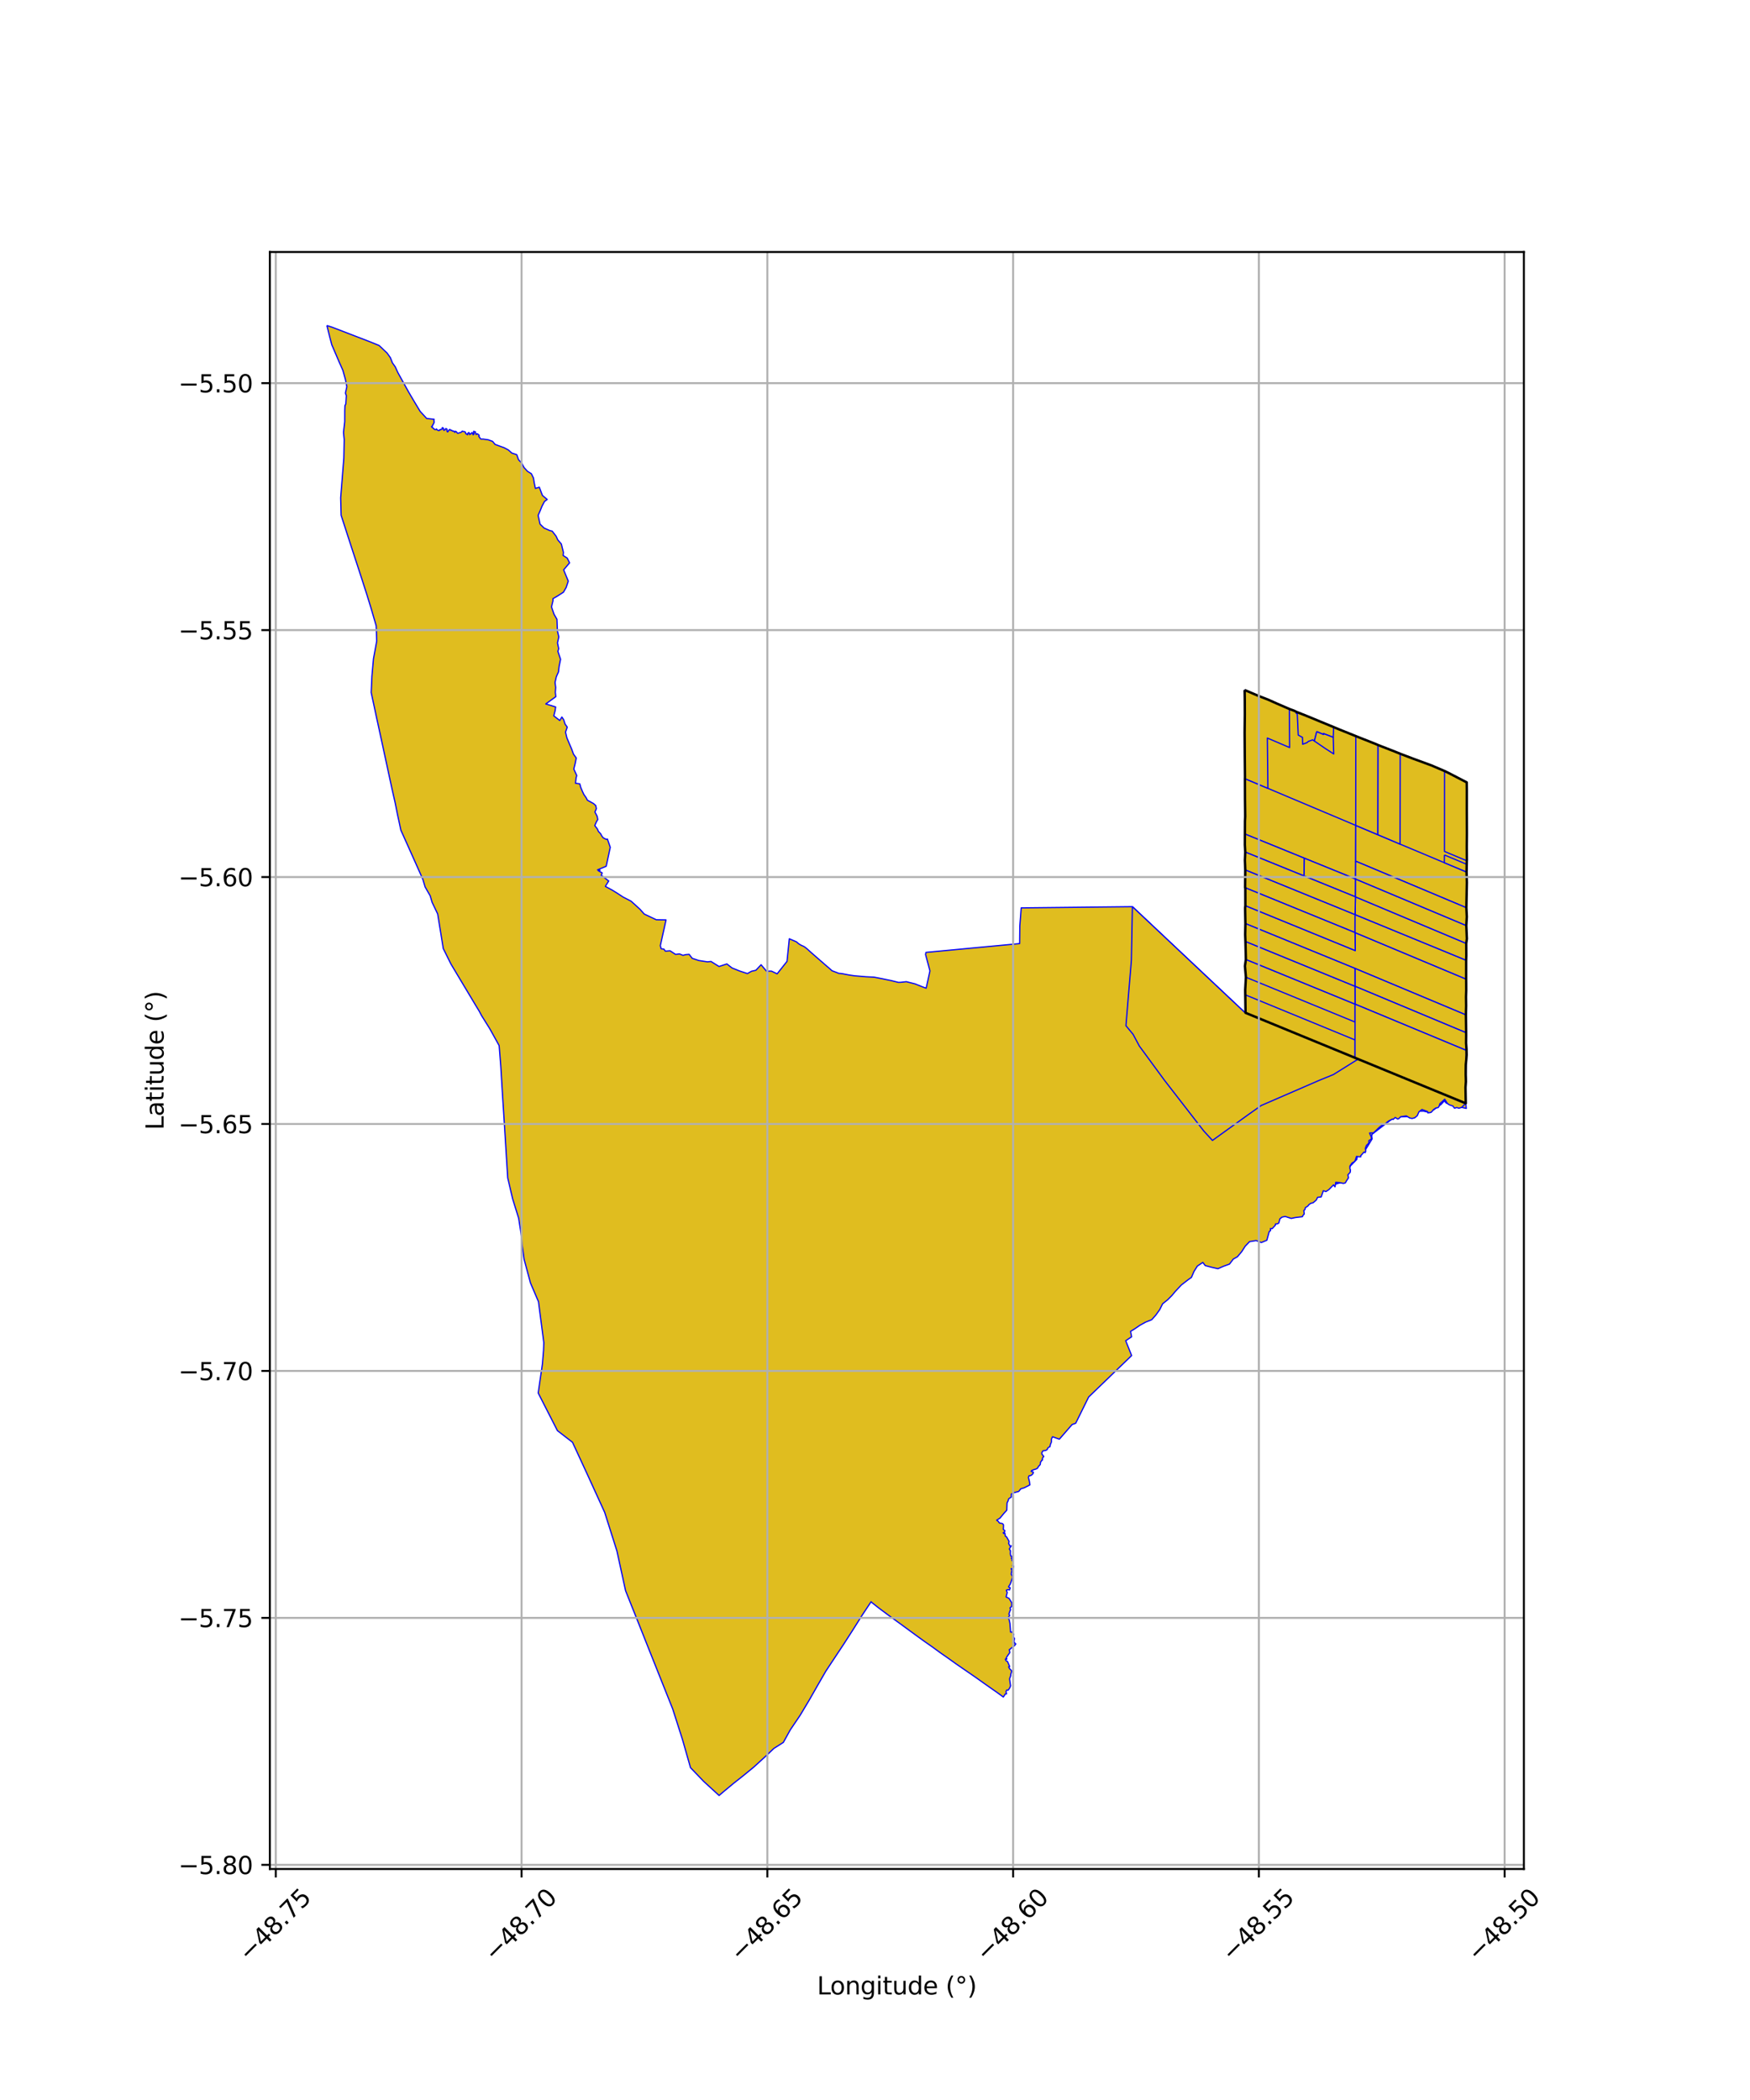 <?xml version="1.0" encoding="utf-8" standalone="no"?>
<!DOCTYPE svg PUBLIC "-//W3C//DTD SVG 1.1//EN"
  "http://www.w3.org/Graphics/SVG/1.1/DTD/svg11.dtd">
<svg xmlns:xlink="http://www.w3.org/1999/xlink" width="720pt" height="864pt" viewBox="0 0 720 864" xmlns="http://www.w3.org/2000/svg" version="1.1">
 <defs>
  <style type="text/css">*{stroke-linejoin: round; stroke-linecap: butt}</style>
 </defs>
 <g id="figure_1">
  <g id="patch_1">
   <path d="M 0 864 
L 720 864 
L 720 0 
L 0 0 
z
" style="fill: #ffffff"/>
  </g>
  <g id="axes_1">
   <g id="patch_2">
    <path d="M 111.03 768.96 
L 626.97 768.96 
L 626.97 103.68 
L 111.03 103.68 
z
" style="fill: #ffffff"/>
   </g>
   <g id="PatchCollection_1">
    <path d="M 558.752 435.766 
L 603.06 453.951 
L 603.282 456.037 
L 599.168 455.111 
L 595.044 453.853 
L 594.215 452.939 
L 592.982 454.322 
L 588.257 457.755 
L 585.71 457.16 
L 583.696 457.17 
L 581.669 459.363 
L 573.795 459.544 
L 564.519 466.655 
L 564.36 467.305 
L 564.508 468.61 
L 562.744 471.514 
L 561.201 473.981 
L 558.321 476.123 
L 558.266 476.962 
L 555.514 479.788 
L 553.767 485.853 
L 548.661 487.488 
L 538.195 476.763 
L 535.564 471.044 
L 549.314 469.462 
L 542.807 444.468 
L 548.606 442.101 
L 558.752 435.766 
" clip-path="url(#pffdf7704f6)" style="fill: #e0bd1f; stroke: #0000ff; stroke-width: 0.5"/>
    <path d="M 134.482 133.92 
L 136.704 134.645 
L 144.238 137.542 
L 152.153 140.591 
L 155.988 142.151 
L 159.257 145.246 
L 160.61 147.145 
L 161.441 149.272 
L 162.611 150.912 
L 163.717 153.333 
L 165.983 157.428 
L 168.14 161.322 
L 170.472 165.278 
L 172.85 169.227 
L 175.556 172.179 
L 178.615 172.516 
L 178.54 172.858 
L 178.524 173.184 
L 178.617 173.495 
L 178.63 173.823 
L 178.462 173.971 
L 178.422 174.252 
L 178.376 174.389 
L 178.05 174.791 
L 177.945 175.293 
L 177.692 175.424 
L 177.56 175.459 
L 177.558 175.607 
L 177.801 175.851 
L 177.99 175.928 
L 178.223 176.197 
L 178.441 176.312 
L 178.605 176.523 
L 178.806 176.687 
L 179.136 176.737 
L 179.398 176.683 
L 179.602 176.491 
L 179.675 176.709 
L 179.9 176.907 
L 180.153 176.989 
L 180.278 177.084 
L 180.48 177.174 
L 180.705 177.144 
L 180.839 176.959 
L 180.95 176.763 
L 181.075 176.891 
L 181.298 176.661 
L 181.442 176.738 
L 181.713 176.634 
L 181.937 176.363 
L 181.858 176.136 
L 182.01 175.951 
L 182.186 176.002 
L 182.509 176.248 
L 182.449 176.449 
L 182.485 176.751 
L 182.547 176.999 
L 182.844 176.994 
L 183.139 176.767 
L 183.28 176.526 
L 183.318 176.366 
L 183.475 176.341 
L 183.755 176.433 
L 183.972 176.736 
L 183.864 177.245 
L 184.015 177.623 
L 184.183 177.696 
L 184.412 177.448 
L 184.515 177.189 
L 184.694 177.02 
L 184.976 176.73 
L 185.093 176.654 
L 185.352 177.032 
L 185.665 177.003 
L 185.853 176.994 
L 185.958 177.151 
L 186.181 177.376 
L 186.526 177.311 
L 186.769 177.401 
L 186.943 177.637 
L 187.091 177.891 
L 187.418 177.42 
L 187.649 177.608 
L 187.928 177.76 
L 188.088 178.127 
L 188.404 178.268 
L 188.765 178.141 
L 189.255 177.979 
L 189.611 177.914 
L 190.004 177.608 
L 190.174 177.384 
L 190.548 177.522 
L 191.03 177.57 
L 191.385 177.713 
L 191.563 178.009 
L 191.559 178.326 
L 191.744 178.498 
L 192.057 178.561 
L 192.289 178.874 
L 192.553 178.654 
L 192.479 178.219 
L 192.908 177.954 
L 193.079 178.169 
L 193.219 178.355 
L 193.228 178.817 
L 193.466 178.649 
L 193.846 178.388 
L 194.078 178.007 
L 194.33 178.058 
L 194.49 178.255 
L 194.582 178.832 
L 194.752 178.854 
L 195.035 178.441 
L 194.881 178.053 
L 194.845 177.468 
L 195.302 177.564 
L 195.557 177.656 
L 195.645 178.166 
L 195.914 178.792 
L 196.126 178.487 
L 196.468 178.497 
L 196.732 178.716 
L 197.166 179.111 
L 196.979 179.589 
L 197.318 179.868 
L 197.464 180.291 
L 197.951 180.681 
L 198.726 180.646 
L 200.909 180.959 
L 202.653 181.59 
L 203.69 182.837 
L 205.42 183.479 
L 207.41 184.198 
L 209.15 185.118 
L 210.567 186.398 
L 212.6 187.051 
L 213.336 189.133 
L 214.713 190.634 
L 215.615 192.369 
L 216.991 193.878 
L 218.641 194.925 
L 219.475 196.662 
L 219.789 198.612 
L 220.268 200.956 
L 221.888 200.445 
L 223.158 203.813 
L 225.131 205.495 
L 224.028 206.298 
L 223.016 208.223 
L 222.287 210.026 
L 221.405 212.038 
L 222.197 215.635 
L 223.838 217.248 
L 226.153 218.27 
L 227.183 218.523 
L 228.797 220.609 
L 229.51 222.15 
L 230.957 223.819 
L 231.801 227.267 
L 231.676 228.533 
L 233.36 229.615 
L 234.339 231.566 
L 231.899 234.45 
L 233.799 239.085 
L 232.946 241.688 
L 231.821 243.64 
L 229.566 245.099 
L 227.517 246.298 
L 227.51 247.184 
L 226.9 249.698 
L 227.946 252.726 
L 229.145 254.805 
L 229.349 259.673 
L 229.91 262.036 
L 229.366 264.503 
L 229.861 266.88 
L 229.532 267.997 
L 230.632 271.255 
L 230.029 274.189 
L 229.766 276.456 
L 228.885 278.439 
L 228.358 280.785 
L 228.621 282.817 
L 228.479 284.838 
L 228.674 286.628 
L 224.549 289.619 
L 228.601 290.861 
L 228.408 292.307 
L 227.844 294.531 
L 230.304 296.439 
L 231.171 295.006 
L 231.899 296.079 
L 232.499 297.927 
L 233.385 299.161 
L 232.676 301.223 
L 233.238 303.579 
L 234.175 305.801 
L 235.154 308.09 
L 235.952 310.27 
L 237.083 311.854 
L 236.635 314.154 
L 236.082 316.409 
L 237.29 319.079 
L 237.012 320.055 
L 236.777 322.25 
L 238.532 322.489 
L 238.928 323.935 
L 239.657 325.673 
L 240.23 326.884 
L 241.178 328.238 
L 241.673 329.226 
L 244.171 330.59 
L 245.112 331.428 
L 245.353 332.716 
L 244.775 334.089 
L 245.686 335.857 
L 245.941 337.166 
L 245.352 338.163 
L 244.711 339.686 
L 245.755 341.026 
L 246.207 342.076 
L 247.102 343.008 
L 247.56 343.881 
L 248.163 344.691 
L 249.419 345.344 
L 249.915 345.204 
L 251.078 348.611 
L 249.414 356.399 
L 245.817 357.895 
L 246.859 358.079 
L 246.199 358.271 
L 247.752 359.143 
L 247.391 360.112 
L 250.44 362.473 
L 249.337 364.214 
L 249.077 364.7 
L 252.045 366.308 
L 254.142 367.615 
L 256.339 369.056 
L 259.658 370.778 
L 263.234 374.016 
L 265.072 376.075 
L 270.01 378.41 
L 274.027 378.481 
L 271.676 389.072 
L 272.033 390.362 
L 273.137 390.483 
L 273.737 391.326 
L 275.682 391.184 
L 277.957 392.669 
L 279.525 392.455 
L 281.005 393.052 
L 282.108 392.756 
L 283.519 392.633 
L 284.795 394.277 
L 287.501 395.182 
L 291.074 395.73 
L 292.51 395.568 
L 295.831 397.642 
L 299.061 396.593 
L 301.173 398.238 
L 304.23 399.472 
L 307.499 400.552 
L 309.202 399.598 
L 310.997 399.192 
L 313.127 396.92 
L 315.36 399.564 
L 317.415 399.559 
L 319.736 400.655 
L 323.802 395.53 
L 324.74 386.234 
L 327.644 387.478 
L 327.845 387.633 
L 327.988 387.756 
L 328.231 387.985 
L 328.571 388.259 
L 329.119 388.614 
L 329.687 388.932 
L 330.537 389.315 
L 330.993 389.552 
L 332.064 390.384 
L 332.686 390.954 
L 333.208 391.436 
L 333.855 392.01 
L 334.897 392.916 
L 335.58 393.516 
L 336.148 394.01 
L 336.858 394.627 
L 337.591 395.269 
L 338.487 396.028 
L 339.202 396.678 
L 339.882 397.253 
L 340.552 397.852 
L 340.726 397.957 
L 342.319 399.393 
L 344.287 400.135 
L 345.187 400.502 
L 345.624 400.49 
L 346.61 400.623 
L 349.207 401.112 
L 351.407 401.448 
L 356.214 401.861 
L 359.588 402.025 
L 363.001 402.683 
L 366.614 403.431 
L 369.606 404.172 
L 370.474 404.164 
L 372.875 403.891 
L 376.447 404.785 
L 379.415 405.971 
L 381.052 406.575 
L 381.113 406.299 
L 382.605 399.453 
L 380.798 392.699 
L 380.959 391.844 
L 419.5 388.222 
L 419.579 380.937 
L 420.15 373.527 
L 465.904 373.029 
L 511.899 416.335 
L 512.45 416.705 
L 557.481 435.211 
L 603.06 453.951 
L 601.322 455.635 
L 600.248 455.951 
L 599.307 455.673 
L 598.49 455.938 
L 598.298 455.826 
L 597.769 455.047 
L 596.284 454.561 
L 595.469 453.967 
L 594.403 452.258 
L 592.439 454.072 
L 592.023 455.276 
L 591.685 455.721 
L 590.814 455.819 
L 589.721 456.581 
L 589.112 457.349 
L 588.725 457.687 
L 587.814 457.805 
L 587.478 457.893 
L 587.359 457.335 
L 585.041 456.478 
L 583.803 457.422 
L 583.102 459.04 
L 582.042 459.899 
L 580.968 460.174 
L 579.99 459.969 
L 578.62 459.121 
L 576.273 459.459 
L 575.502 460.252 
L 575.035 460.407 
L 574.045 459.753 
L 573.165 460.573 
L 572.909 460.401 
L 571.362 461.192 
L 570.394 461.928 
L 569.899 462.485 
L 568.564 462.99 
L 567.473 463.821 
L 565.1 466.106 
L 563.477 466.154 
L 564.204 467.859 
L 564.231 468.657 
L 563.202 469.27 
L 563.157 470.312 
L 562.176 471.284 
L 561.733 472.484 
L 561.896 473.635 
L 561.667 474.246 
L 561.21 473.969 
L 559.792 475.582 
L 559.862 475.955 
L 559.575 475.958 
L 558.099 475.782 
L 557.526 477.557 
L 557.173 477.992 
L 556.273 478.503 
L 555.388 479.761 
L 555.395 480.842 
L 555.616 481.339 
L 555.535 482.283 
L 554.549 483.38 
L 554.809 484.568 
L 553.958 485.873 
L 553.526 486.67 
L 552.686 486.915 
L 551.549 486.629 
L 549.569 486.424 
L 549.266 488.309 
L 548.661 487.488 
L 547.909 488.249 
L 546.782 489.412 
L 545.539 490.24 
L 544.448 489.9 
L 543.574 492.451 
L 542.112 492.615 
L 541.539 493.758 
L 540.217 494.872 
L 539.324 495.063 
L 538.571 495.597 
L 538.046 496.238 
L 537.019 496.903 
L 536.936 497.611 
L 536.425 498.012 
L 536.606 499.492 
L 536.166 499.923 
L 535.83 500.598 
L 532.916 500.946 
L 531.276 501.296 
L 530.297 500.994 
L 528.766 500.487 
L 527.45 500.773 
L 526.601 501.445 
L 526.123 503.206 
L 525.556 503.521 
L 524.782 503.565 
L 524.743 504.047 
L 523.906 504.973 
L 523.43 505.479 
L 522.65 505.509 
L 522.781 506.236 
L 522.173 506.743 
L 521.909 507.708 
L 521.218 510.276 
L 518.967 511.21 
L 516.814 510.404 
L 514.103 510.842 
L 512.304 512.729 
L 510.881 514.957 
L 509.101 517.075 
L 507.43 518.007 
L 505.841 520.089 
L 503.353 520.991 
L 501.102 521.984 
L 498.556 521.41 
L 495.85 520.692 
L 494.883 519.395 
L 492.622 520.903 
L 491.234 523.118 
L 490.196 525.552 
L 488.762 526.574 
L 486.051 528.672 
L 483.568 531.314 
L 482.164 532.995 
L 480.427 534.748 
L 478.329 536.43 
L 477.144 538.821 
L 475.551 541.048 
L 473.849 542.965 
L 471.306 543.979 
L 468.996 545.255 
L 466.833 546.741 
L 465.144 547.768 
L 465.583 549.994 
L 463.149 551.618 
L 465.586 557.715 
L 460.995 562.145 
L 452.005 570.818 
L 447.902 574.777 
L 442.561 585.582 
L 441.116 586.073 
L 435.849 592.126 
L 433.049 591.122 
L 432.847 591.512 
L 432.699 591.798 
L 432.552 592.374 
L 432.615 592.783 
L 432.546 593.405 
L 432.25 594.038 
L 432.07 594.642 
L 431.957 595.241 
L 431.367 595.5 
L 430.97 596.003 
L 430.915 596.328 
L 430.338 596.709 
L 429.671 596.83 
L 429.126 596.869 
L 428.793 597.398 
L 428.625 597.762 
L 428.663 598.186 
L 428.804 598.438 
L 429.127 598.826 
L 429.443 599.237 
L 429.08 599.636 
L 428.88 600.122 
L 428.919 600.645 
L 428.825 600.764 
L 428.571 600.829 
L 428.405 601.231 
L 428.082 601.586 
L 428.067 602.137 
L 427.98 602.552 
L 427.651 602.967 
L 427.337 603.201 
L 426.926 603.969 
L 426.64 604.215 
L 426.063 604.463 
L 425.704 604.557 
L 425.165 604.717 
L 424.75 604.958 
L 424.538 604.947 
L 424.253 605.331 
L 424.601 605.511 
L 425.086 605.621 
L 425.116 606.003 
L 424.888 606.425 
L 424.572 606.75 
L 424.1 607.065 
L 423.347 607.208 
L 423.121 607.886 
L 423.516 609.478 
L 423.73 610.941 
L 421.42 612.104 
L 419.968 612.552 
L 419.16 613.6 
L 417.134 614.145 
L 416.064 614.737 
L 416.086 615.943 
L 415.108 616.574 
L 414.867 616.952 
L 414.832 617.318 
L 414.336 618.334 
L 414.227 621.347 
L 413.103 622.561 
L 411.4 624.619 
L 410.047 625.45 
L 410.747 625.964 
L 411.16 626.593 
L 412.466 626.863 
L 412.864 627.332 
L 412.851 628.303 
L 412.792 629.226 
L 413.464 629.806 
L 413.301 630.2 
L 413.106 630.477 
L 412.753 630.594 
L 412.931 630.929 
L 413.437 630.768 
L 413.641 632.069 
L 414.121 632.301 
L 415.177 634.198 
L 414.976 635.041 
L 415.567 636.104 
L 416.077 635.985 
L 415.273 637.285 
L 415.733 638.047 
L 415.695 639.296 
L 415.869 640.225 
L 416.229 640.259 
L 416.419 641 
L 416.066 641.094 
L 416.482 641.558 
L 416.314 641.977 
L 416.616 642.191 
L 416.78 643.29 
L 416.561 644.296 
L 417.077 644.366 
L 416.824 645.287 
L 416.014 645.411 
L 416.351 645.994 
L 416.037 647.664 
L 416.646 648.789 
L 416.032 650.67 
L 415.621 651.8 
L 415.185 652.459 
L 414.938 652.908 
L 415.626 653.261 
L 415.359 654.171 
L 414.54 654.005 
L 414.042 654.286 
L 414.4 655.204 
L 413.945 657.027 
L 415.151 657.616 
L 416.277 659.45 
L 416.26 660.912 
L 415.556 661.534 
L 415.795 662.322 
L 415.588 662.631 
L 415.08 664.069 
L 415.419 664.657 
L 414.757 665.571 
L 415.205 666.429 
L 415.526 667.916 
L 415.739 670.755 
L 415.761 671.478 
L 416.308 671.441 
L 417.103 672.417 
L 416.827 673.253 
L 417.411 674.142 
L 417.151 675.509 
L 417.478 675.815 
L 417.36 676.109 
L 417.937 676.331 
L 417.491 676.991 
L 415.989 678.146 
L 415.629 678.503 
L 415.231 678.701 
L 415.493 679.892 
L 414.507 681.262 
L 413.939 682.256 
L 414.295 682.56 
L 413.627 682.631 
L 413.941 683.312 
L 414.479 683.529 
L 415.426 685.676 
L 414.982 685.765 
L 415.37 686.533 
L 416.236 687.411 
L 416.189 687.805 
L 415.815 688.982 
L 415.844 689.419 
L 415.368 690.713 
L 415.614 692.475 
L 415.78 693.6 
L 415.428 694.468 
L 414.792 695.391 
L 414.215 695.321 
L 413.907 695.979 
L 414.135 696.899 
L 413.663 696.894 
L 412.798 698.198 
L 412.252 697.811 
L 411.274 697.091 
L 409.875 696.08 
L 408.337 695.014 
L 406.658 693.833 
L 404.904 692.606 
L 403.135 691.34 
L 401.802 690.385 
L 393.346 684.566 
L 390.229 682.328 
L 386.941 680.044 
L 383.571 677.583 
L 380.109 675.16 
L 376.551 672.579 
L 372.886 669.893 
L 369.086 667.119 
L 365.317 664.387 
L 361.451 661.502 
L 358.604 659.249 
L 358.401 658.99 
L 354.778 664.446 
L 350.597 671.068 
L 346.946 676.736 
L 344.006 681.165 
L 339.796 687.527 
L 336.443 693.335 
L 333.019 699.341 
L 329.203 705.72 
L 325.142 711.718 
L 322.296 716.872 
L 318.382 719.364 
L 315.082 722.505 
L 310.166 726.997 
L 305.756 730.61 
L 301.674 733.835 
L 297.529 737.285 
L 295.857 738.72 
L 289.502 732.908 
L 284.085 727.259 
L 280.801 715.723 
L 276.766 703.108 
L 271.603 690.173 
L 266.61 677.634 
L 262.075 666.24 
L 257.375 654.458 
L 253.801 638.074 
L 248.785 622.237 
L 241.558 606.408 
L 235.539 593.392 
L 229.34 588.616 
L 221.426 573.121 
L 222.884 563.157 
L 223.166 561.064 
L 223.622 555.6 
L 223.737 552.399 
L 221.542 535.547 
L 218.242 527.823 
L 215.636 518.14 
L 214.8 512.022 
L 214.482 508.355 
L 213.402 501.27 
L 212.021 496.828 
L 210.908 493.235 
L 208.892 484.632 
L 208.288 474.945 
L 207.688 465.297 
L 207.09 455.805 
L 206.528 446.871 
L 206.027 438.673 
L 205.362 430.194 
L 201.521 423.271 
L 198.144 417.873 
L 197.19 416.077 
L 195.738 413.684 
L 193.349 409.694 
L 189.322 402.969 
L 185.501 396.578 
L 182.367 390.244 
L 181.278 383.49 
L 180.059 376.007 
L 177.788 371.263 
L 176.996 368.577 
L 174.893 364.903 
L 173.971 361.774 
L 170.782 354.612 
L 167.846 348.049 
L 164.917 341.533 
L 163.497 334.896 
L 162.523 330.06 
L 161.235 324.373 
L 158.981 313.942 
L 156.926 304.419 
L 154.804 294.668 
L 152.722 284.915 
L 153.019 278.24 
L 153.657 271.025 
L 155.004 263.721 
L 154.774 257.486 
L 152.761 250.568 
L 150.97 244.74 
L 148.799 237.989 
L 146.81 231.88 
L 145.302 227.283 
L 142.8 219.577 
L 140.342 211.978 
L 140.154 204.816 
L 140.808 196.715 
L 141.467 188.502 
L 141.621 180.854 
L 141.33 177.92 
L 141.824 173.49 
L 141.838 168.945 
L 141.912 166.914 
L 142.276 166.152 
L 142.496 162.788 
L 142.105 161.736 
L 142.703 159.119 
L 142.085 156.033 
L 141.07 152.368 
L 139.542 148.939 
L 136.5 141.829 
L 135.571 138.278 
L 134.482 133.92 
" clip-path="url(#pffdf7704f6)" style="fill: #e0bd1f; stroke: #0000ff; stroke-width: 0.5"/>
    <path d="M 465.904 373.029 
L 511.899 416.335 
L 512.45 416.705 
L 557.481 435.211 
L 558.752 435.766 
L 548.606 442.101 
L 542.807 444.468 
L 518.896 454.835 
L 513.837 458.406 
L 498.834 469.206 
L 495.274 465.329 
L 479.076 444.433 
L 478.904 444.2 
L 468.75 430.364 
L 466.188 425.559 
L 463.238 422 
L 465.485 395.096 
L 465.904 373.029 
" clip-path="url(#pffdf7704f6)" style="fill: #e0bd1f; stroke: #0000ff; stroke-width: 0.5"/>
    <path d="M 512.073 283.879 
L 517.564 286.229 
L 521.83 287.89 
L 525.215 289.41 
L 530.47 291.681 
L 532.386 292.384 
L 533.442 292.904 
L 538.603 294.964 
L 543.516 297.005 
L 548.723 299.156 
L 551.107 300.148 
L 557.806 302.845 
L 558.139 302.989 
L 566.041 306.117 
L 566.964 306.523 
L 574.017 309.275 
L 576.095 310.12 
L 581.288 312.099 
L 588.873 314.884 
L 594.323 317.209 
L 595.962 318.006 
L 603.457 321.895 
L 603.495 325.191 
L 603.487 333.24 
L 603.518 342.94 
L 603.473 348.373 
L 603.505 354.057 
L 603.486 354.154 
L 603.389 358.775 
L 603.51 363.125 
L 603.369 370.41 
L 603.31 373.47 
L 603.487 377.182 
L 603.284 380.805 
L 603.509 386.226 
L 603.256 388.153 
L 603.284 393.163 
L 603.224 395.08 
L 603.218 402.841 
L 603.24 404.407 
L 603.247 407.532 
L 603.162 410.207 
L 603.212 413.767 
L 603.159 415.813 
L 603.119 417.564 
L 603.189 422.151 
L 603.224 425.894 
L 603.186 429.109 
L 603.356 431.559 
L 603.412 434.017 
L 603.272 435.981 
L 603.069 438.002 
L 603.04 440.16 
L 603.033 442.156 
L 603.08 443.558 
L 603.109 445.058 
L 602.948 447.381 
L 603.06 453.951 
L 557.481 435.211 
L 512.45 416.705 
L 512.313 407.28 
L 512.598 402.066 
L 512.202 397.466 
L 512.583 394.731 
L 512.405 387.329 
L 512.3 384.466 
L 512.391 379.984 
L 512.267 373.54 
L 512.376 372.612 
L 512.36 365.264 
L 512.26 365.2 
L 512.34 357.883 
L 512.176 353.923 
L 512.333 350.567 
L 512.164 347.587 
L 512.207 337.804 
L 512.304 335.847 
L 512.213 328.835 
L 512.184 320.356 
L 512.209 319.67 
L 512.128 310.375 
L 512.075 301.459 
L 512.153 294.054 
L 512.132 287.764 
L 512.073 283.879 
" clip-path="url(#pffdf7704f6)" style="fill: #e0bd1f; stroke: #0000ff; stroke-width: 0.5"/>
    <path d="M 512.184 320.356 
L 521.645 324.343 
L 530.518 328.092 
L 545.965 334.604 
L 548.655 335.736 
L 557.78 339.588 
L 557.757 346.962 
L 557.749 350.796 
L 557.749 354.306 
L 557.713 361.659 
L 512.196 343.139 
L 512.291 332.379 
L 512.184 320.356 
" clip-path="url(#pffdf7704f6)" style="fill: #e0bd1f; stroke: #0000ff; stroke-width: 0.5"/>
    <path d="M 512.583 394.731 
L 557.496 413.126 
L 557.493 420.494 
L 512.598 402.066 
L 512.202 397.466 
L 512.583 394.731 
" clip-path="url(#pffdf7704f6)" style="fill: #e0bd1f; stroke: #0000ff; stroke-width: 0.5"/>
    <path d="M 512.196 343.139 
L 536.639 353.087 
L 536.54 360.384 
L 512.333 350.567 
L 512.196 343.139 
" clip-path="url(#pffdf7704f6)" style="fill: #e0bd1f; stroke: #0000ff; stroke-width: 0.5"/>
    <path d="M 512.34 357.883 
L 557.514 376.29 
L 557.492 383.689 
L 512.36 365.264 
L 512.34 357.883 
" clip-path="url(#pffdf7704f6)" style="fill: #e0bd1f; stroke: #0000ff; stroke-width: 0.5"/>
    <path d="M 512.376 372.612 
L 557.591 391.097 
L 557.492 383.689 
L 603.218 402.841 
L 603.205 404.663 
L 603.191 406.402 
L 603.176 408.478 
L 603.162 410.207 
L 603.154 411.634 
L 603.143 413.623 
L 603.127 416.328 
L 603.119 417.564 
L 557.476 398.436 
L 512.391 379.984 
L 512.376 372.612 
" clip-path="url(#pffdf7704f6)" style="fill: #e0bd1f; stroke: #0000ff; stroke-width: 0.5"/>
    <path d="M 512.434 409.336 
L 557.488 427.854 
L 557.481 435.211 
L 512.45 416.705 
L 512.434 409.336 
" clip-path="url(#pffdf7704f6)" style="fill: #e0bd1f; stroke: #0000ff; stroke-width: 0.5"/>
    <path d="M 533.516 292.912 
L 548.723 299.038 
L 548.534 303.357 
L 544.497 301.809 
L 544.537 302.21 
L 541.944 301.099 
L 541.739 301.068 
L 540.759 304.872 
L 540.027 304.395 
L 538.311 305.038 
L 537.71 305.558 
L 535.938 306.198 
L 535.861 303.374 
L 534.126 302.431 
L 533.721 293.651 
L 533.241 293.439 
L 533.516 292.912 
" clip-path="url(#pffdf7704f6)" style="fill: #e0bd1f; stroke: #0000ff; stroke-width: 0.5"/>
    <path d="M 536.639 353.087 
L 557.713 361.659 
L 557.681 368.994 
L 536.54 360.384 
L 536.639 353.087 
" clip-path="url(#pffdf7704f6)" style="fill: #e0bd1f; stroke: #0000ff; stroke-width: 0.5"/>
    <path d="M 541.739 301.068 
L 541.944 301.099 
L 544.537 302.21 
L 544.497 301.809 
L 548.534 303.357 
L 548.743 310.203 
L 545.255 307.95 
L 540.759 304.872 
L 541.739 301.068 
" clip-path="url(#pffdf7704f6)" style="fill: #e0bd1f; stroke: #0000ff; stroke-width: 0.5"/>
    <path d="M 557.476 398.436 
L 603.119 417.564 
L 603.13 424.863 
L 557.474 405.778 
L 557.476 398.436 
" clip-path="url(#pffdf7704f6)" style="fill: #e0bd1f; stroke: #0000ff; stroke-width: 0.5"/>
    <path d="M 557.474 405.778 
L 603.13 424.863 
L 603.219 432.136 
L 557.496 413.126 
L 557.474 405.778 
" clip-path="url(#pffdf7704f6)" style="fill: #e0bd1f; stroke: #0000ff; stroke-width: 0.5"/>
    <path d="M 557.514 376.29 
L 603.224 395.08 
L 603.218 402.841 
L 557.492 383.689 
L 557.514 376.29 
" clip-path="url(#pffdf7704f6)" style="fill: #e0bd1f; stroke: #0000ff; stroke-width: 0.5"/>
    <path d="M 557.496 413.126 
L 603.219 432.136 
L 603.158 439.417 
L 603.123 446.683 
L 603.06 453.951 
L 558.752 435.766 
L 557.481 435.211 
L 557.488 427.854 
L 557.493 420.494 
L 557.496 413.126 
" clip-path="url(#pffdf7704f6)" style="fill: #e0bd1f; stroke: #0000ff; stroke-width: 0.5"/>
    <path d="M 557.681 368.994 
L 603.256 388.153 
L 603.284 393.163 
L 603.224 395.08 
L 557.514 376.29 
L 557.681 368.994 
" clip-path="url(#pffdf7704f6)" style="fill: #e0bd1f; stroke: #0000ff; stroke-width: 0.5"/>
    <path d="M 557.713 361.659 
L 603.284 380.805 
L 603.509 386.226 
L 603.256 388.153 
L 557.681 368.994 
L 557.713 361.659 
" clip-path="url(#pffdf7704f6)" style="fill: #e0bd1f; stroke: #0000ff; stroke-width: 0.5"/>
    <path d="M 557.78 339.588 
L 566.904 343.436 
L 576.035 347.295 
L 594.244 354.938 
L 603.389 358.775 
L 603.51 363.125 
L 603.369 370.41 
L 603.31 373.47 
L 557.749 354.306 
L 557.78 339.588 
" clip-path="url(#pffdf7704f6)" style="fill: #e0bd1f; stroke: #0000ff; stroke-width: 0.5"/>
    <path d="M 512.405 387.329 
L 557.474 405.778 
L 557.496 413.126 
L 512.583 394.731 
L 512.405 387.329 
" clip-path="url(#pffdf7704f6)" style="fill: #e0bd1f; stroke: #0000ff; stroke-width: 0.5"/>
    <path d="M 512.333 350.567 
L 557.681 368.994 
L 557.514 376.29 
L 512.34 357.883 
L 512.176 353.923 
L 512.333 350.567 
" clip-path="url(#pffdf7704f6)" style="fill: #e0bd1f; stroke: #0000ff; stroke-width: 0.5"/>
    <path d="M 512.391 379.984 
L 557.476 398.436 
L 557.474 405.778 
L 512.405 387.329 
L 512.3 384.466 
L 512.391 379.984 
" clip-path="url(#pffdf7704f6)" style="fill: #e0bd1f; stroke: #0000ff; stroke-width: 0.5"/>
    <path d="M 557.749 354.306 
L 603.31 373.47 
L 603.487 377.182 
L 603.284 380.805 
L 557.713 361.659 
L 557.749 354.306 
" clip-path="url(#pffdf7704f6)" style="fill: #e0bd1f; stroke: #0000ff; stroke-width: 0.5"/>
    <path d="M 557.806 302.845 
L 566.041 306.117 
L 566.964 306.523 
L 566.904 343.436 
L 557.78 339.588 
L 557.806 302.845 
" clip-path="url(#pffdf7704f6)" style="fill: #e0bd1f; stroke: #0000ff; stroke-width: 0.5"/>
    <path d="M 566.964 306.523 
L 574.017 309.275 
L 576.095 310.12 
L 576.035 347.295 
L 566.904 343.436 
L 566.964 306.523 
" clip-path="url(#pffdf7704f6)" style="fill: #e0bd1f; stroke: #0000ff; stroke-width: 0.5"/>
    <path d="M 512.36 365.264 
L 557.492 383.689 
L 557.591 391.097 
L 512.376 372.612 
L 512.36 365.264 
" clip-path="url(#pffdf7704f6)" style="fill: #e0bd1f; stroke: #0000ff; stroke-width: 0.5"/>
    <path d="M 594.275 351.75 
L 603.463 355.611 
L 603.389 358.775 
L 594.244 354.938 
L 594.275 351.75 
" clip-path="url(#pffdf7704f6)" style="fill: #e0bd1f; stroke: #0000ff; stroke-width: 0.5"/>
    <path d="M 594.323 317.209 
L 595.962 318.006 
L 603.457 321.895 
L 603.495 325.191 
L 603.487 333.24 
L 603.518 342.94 
L 603.473 348.373 
L 603.505 354.057 
L 603.486 354.154 
L 594.292 350.301 
L 594.323 317.209 
" clip-path="url(#pffdf7704f6)" style="fill: #e0bd1f; stroke: #0000ff; stroke-width: 0.5"/>
    <path d="M 512.073 283.879 
L 521.83 287.89 
L 530.478 291.67 
L 530.587 307.569 
L 521.42 303.652 
L 521.645 324.343 
L 512.184 320.356 
L 512.073 283.879 
" clip-path="url(#pffdf7704f6)" style="fill: #e0bd1f; stroke: #0000ff; stroke-width: 0.5"/>
   </g>
   <g id="PatchCollection_2">
    <path d="M 512.073 283.879 
L 517.564 286.229 
L 521.83 287.89 
L 525.215 289.41 
L 530.47 291.681 
L 532.386 292.384 
L 533.442 292.904 
L 538.603 294.964 
L 543.516 297.005 
L 548.723 299.156 
L 551.107 300.148 
L 557.806 302.845 
L 558.139 302.989 
L 566.041 306.117 
L 566.964 306.523 
L 574.017 309.275 
L 576.095 310.12 
L 581.288 312.099 
L 588.873 314.884 
L 594.323 317.209 
L 595.962 318.006 
L 603.457 321.895 
L 603.495 325.191 
L 603.487 333.24 
L 603.518 342.94 
L 603.473 348.373 
L 603.505 354.057 
L 603.486 354.154 
L 603.389 358.775 
L 603.51 363.125 
L 603.369 370.41 
L 603.31 373.47 
L 603.487 377.182 
L 603.284 380.805 
L 603.509 386.226 
L 603.256 388.153 
L 603.284 393.163 
L 603.224 395.08 
L 603.218 402.841 
L 603.24 404.407 
L 603.247 407.532 
L 603.162 410.207 
L 603.212 413.767 
L 603.159 415.813 
L 603.119 417.564 
L 603.189 422.151 
L 603.224 425.894 
L 603.186 429.109 
L 603.356 431.559 
L 603.412 434.017 
L 603.272 435.981 
L 603.069 438.002 
L 603.04 440.16 
L 603.033 442.156 
L 603.08 443.558 
L 603.109 445.058 
L 602.948 447.381 
L 603.06 453.951 
L 557.481 435.211 
L 512.45 416.705 
L 512.313 407.28 
L 512.598 402.066 
L 512.202 397.466 
L 512.583 394.731 
L 512.405 387.329 
L 512.3 384.466 
L 512.391 379.984 
L 512.267 373.54 
L 512.376 372.612 
L 512.36 365.264 
L 512.26 365.2 
L 512.34 357.883 
L 512.176 353.923 
L 512.333 350.567 
L 512.164 347.587 
L 512.207 337.804 
L 512.304 335.847 
L 512.213 328.835 
L 512.184 320.356 
L 512.209 319.67 
L 512.128 310.375 
L 512.075 301.459 
L 512.153 294.054 
L 512.132 287.764 
L 512.073 283.879 
" clip-path="url(#pffdf7704f6)" style="fill: none; stroke: #000000"/>
   </g>
   <g id="matplotlib.axis_1">
    <g id="xtick_1">
     <g id="line2d_1">
      <path d="M 113.47 768.96 
L 113.47 103.68 
" clip-path="url(#pffdf7704f6)" style="fill: none; stroke: #b0b0b0; stroke-width: 0.8; stroke-linecap: square"/>
     </g>
     <g id="line2d_2">
      <defs>
       <path id="m0d962ddf22" d="M 0 0 
L 0 3.5 
" style="stroke: #000000; stroke-width: 0.8"/>
      </defs>
      <g>
       <use xlink:href="#m0d962ddf22" x="113.47" y="768.96" style="stroke: #000000; stroke-width: 0.8"/>
      </g>
     </g>
     <g id="text_1">
      <!-- −48.75 -->
      <g transform="translate(102.337 807.501) rotate(-45) scale(0.1 -0.1)">
       <defs>
        <path id="DejaVuSans-2212" d="M 678 2272 
L 4684 2272 
L 4684 1741 
L 678 1741 
L 678 2272 
z
" transform="scale(0.016)"/>
        <path id="DejaVuSans-34" d="M 2419 4116 
L 825 1625 
L 2419 1625 
L 2419 4116 
z
M 2253 4666 
L 3047 4666 
L 3047 1625 
L 3713 1625 
L 3713 1100 
L 3047 1100 
L 3047 0 
L 2419 0 
L 2419 1100 
L 313 1100 
L 313 1709 
L 2253 4666 
z
" transform="scale(0.016)"/>
        <path id="DejaVuSans-38" d="M 2034 2216 
Q 1584 2216 1326 1975 
Q 1069 1734 1069 1313 
Q 1069 891 1326 650 
Q 1584 409 2034 409 
Q 2484 409 2743 651 
Q 3003 894 3003 1313 
Q 3003 1734 2745 1975 
Q 2488 2216 2034 2216 
z
M 1403 2484 
Q 997 2584 770 2862 
Q 544 3141 544 3541 
Q 544 4100 942 4425 
Q 1341 4750 2034 4750 
Q 2731 4750 3128 4425 
Q 3525 4100 3525 3541 
Q 3525 3141 3298 2862 
Q 3072 2584 2669 2484 
Q 3125 2378 3379 2068 
Q 3634 1759 3634 1313 
Q 3634 634 3220 271 
Q 2806 -91 2034 -91 
Q 1263 -91 848 271 
Q 434 634 434 1313 
Q 434 1759 690 2068 
Q 947 2378 1403 2484 
z
M 1172 3481 
Q 1172 3119 1398 2916 
Q 1625 2713 2034 2713 
Q 2441 2713 2670 2916 
Q 2900 3119 2900 3481 
Q 2900 3844 2670 4047 
Q 2441 4250 2034 4250 
Q 1625 4250 1398 4047 
Q 1172 3844 1172 3481 
z
" transform="scale(0.016)"/>
        <path id="DejaVuSans-2e" d="M 684 794 
L 1344 794 
L 1344 0 
L 684 0 
L 684 794 
z
" transform="scale(0.016)"/>
        <path id="DejaVuSans-37" d="M 525 4666 
L 3525 4666 
L 3525 4397 
L 1831 0 
L 1172 0 
L 2766 4134 
L 525 4134 
L 525 4666 
z
" transform="scale(0.016)"/>
        <path id="DejaVuSans-35" d="M 691 4666 
L 3169 4666 
L 3169 4134 
L 1269 4134 
L 1269 2991 
Q 1406 3038 1543 3061 
Q 1681 3084 1819 3084 
Q 2600 3084 3056 2656 
Q 3513 2228 3513 1497 
Q 3513 744 3044 326 
Q 2575 -91 1722 -91 
Q 1428 -91 1123 -41 
Q 819 9 494 109 
L 494 744 
Q 775 591 1075 516 
Q 1375 441 1709 441 
Q 2250 441 2565 725 
Q 2881 1009 2881 1497 
Q 2881 1984 2565 2268 
Q 2250 2553 1709 2553 
Q 1456 2553 1204 2497 
Q 953 2441 691 2322 
L 691 4666 
z
" transform="scale(0.016)"/>
       </defs>
       <use xlink:href="#DejaVuSans-2212"/>
       <use xlink:href="#DejaVuSans-34" transform="translate(83.789 0)"/>
       <use xlink:href="#DejaVuSans-38" transform="translate(147.412 0)"/>
       <use xlink:href="#DejaVuSans-2e" transform="translate(211.035 0)"/>
       <use xlink:href="#DejaVuSans-37" transform="translate(242.822 0)"/>
       <use xlink:href="#DejaVuSans-35" transform="translate(306.445 0)"/>
      </g>
     </g>
    </g>
    <g id="xtick_2">
     <g id="line2d_3">
      <path d="M 214.586 768.96 
L 214.586 103.68 
" clip-path="url(#pffdf7704f6)" style="fill: none; stroke: #b0b0b0; stroke-width: 0.8; stroke-linecap: square"/>
     </g>
     <g id="line2d_4">
      <g>
       <use xlink:href="#m0d962ddf22" x="214.586" y="768.96" style="stroke: #000000; stroke-width: 0.8"/>
      </g>
     </g>
     <g id="text_2">
      <!-- −48.70 -->
      <g transform="translate(203.453 807.501) rotate(-45) scale(0.1 -0.1)">
       <defs>
        <path id="DejaVuSans-30" d="M 2034 4250 
Q 1547 4250 1301 3770 
Q 1056 3291 1056 2328 
Q 1056 1369 1301 889 
Q 1547 409 2034 409 
Q 2525 409 2770 889 
Q 3016 1369 3016 2328 
Q 3016 3291 2770 3770 
Q 2525 4250 2034 4250 
z
M 2034 4750 
Q 2819 4750 3233 4129 
Q 3647 3509 3647 2328 
Q 3647 1150 3233 529 
Q 2819 -91 2034 -91 
Q 1250 -91 836 529 
Q 422 1150 422 2328 
Q 422 3509 836 4129 
Q 1250 4750 2034 4750 
z
" transform="scale(0.016)"/>
       </defs>
       <use xlink:href="#DejaVuSans-2212"/>
       <use xlink:href="#DejaVuSans-34" transform="translate(83.789 0)"/>
       <use xlink:href="#DejaVuSans-38" transform="translate(147.412 0)"/>
       <use xlink:href="#DejaVuSans-2e" transform="translate(211.035 0)"/>
       <use xlink:href="#DejaVuSans-37" transform="translate(242.822 0)"/>
       <use xlink:href="#DejaVuSans-30" transform="translate(306.445 0)"/>
      </g>
     </g>
    </g>
    <g id="xtick_3">
     <g id="line2d_5">
      <path d="M 315.702 768.96 
L 315.702 103.68 
" clip-path="url(#pffdf7704f6)" style="fill: none; stroke: #b0b0b0; stroke-width: 0.8; stroke-linecap: square"/>
     </g>
     <g id="line2d_6">
      <g>
       <use xlink:href="#m0d962ddf22" x="315.702" y="768.96" style="stroke: #000000; stroke-width: 0.8"/>
      </g>
     </g>
     <g id="text_3">
      <!-- −48.65 -->
      <g transform="translate(304.569 807.501) rotate(-45) scale(0.1 -0.1)">
       <defs>
        <path id="DejaVuSans-36" d="M 2113 2584 
Q 1688 2584 1439 2293 
Q 1191 2003 1191 1497 
Q 1191 994 1439 701 
Q 1688 409 2113 409 
Q 2538 409 2786 701 
Q 3034 994 3034 1497 
Q 3034 2003 2786 2293 
Q 2538 2584 2113 2584 
z
M 3366 4563 
L 3366 3988 
Q 3128 4100 2886 4159 
Q 2644 4219 2406 4219 
Q 1781 4219 1451 3797 
Q 1122 3375 1075 2522 
Q 1259 2794 1537 2939 
Q 1816 3084 2150 3084 
Q 2853 3084 3261 2657 
Q 3669 2231 3669 1497 
Q 3669 778 3244 343 
Q 2819 -91 2113 -91 
Q 1303 -91 875 529 
Q 447 1150 447 2328 
Q 447 3434 972 4092 
Q 1497 4750 2381 4750 
Q 2619 4750 2861 4703 
Q 3103 4656 3366 4563 
z
" transform="scale(0.016)"/>
       </defs>
       <use xlink:href="#DejaVuSans-2212"/>
       <use xlink:href="#DejaVuSans-34" transform="translate(83.789 0)"/>
       <use xlink:href="#DejaVuSans-38" transform="translate(147.412 0)"/>
       <use xlink:href="#DejaVuSans-2e" transform="translate(211.035 0)"/>
       <use xlink:href="#DejaVuSans-36" transform="translate(242.822 0)"/>
       <use xlink:href="#DejaVuSans-35" transform="translate(306.445 0)"/>
      </g>
     </g>
    </g>
    <g id="xtick_4">
     <g id="line2d_7">
      <path d="M 416.818 768.96 
L 416.818 103.68 
" clip-path="url(#pffdf7704f6)" style="fill: none; stroke: #b0b0b0; stroke-width: 0.8; stroke-linecap: square"/>
     </g>
     <g id="line2d_8">
      <g>
       <use xlink:href="#m0d962ddf22" x="416.818" y="768.96" style="stroke: #000000; stroke-width: 0.8"/>
      </g>
     </g>
     <g id="text_4">
      <!-- −48.60 -->
      <g transform="translate(405.684 807.501) rotate(-45) scale(0.1 -0.1)">
       <use xlink:href="#DejaVuSans-2212"/>
       <use xlink:href="#DejaVuSans-34" transform="translate(83.789 0)"/>
       <use xlink:href="#DejaVuSans-38" transform="translate(147.412 0)"/>
       <use xlink:href="#DejaVuSans-2e" transform="translate(211.035 0)"/>
       <use xlink:href="#DejaVuSans-36" transform="translate(242.822 0)"/>
       <use xlink:href="#DejaVuSans-30" transform="translate(306.445 0)"/>
      </g>
     </g>
    </g>
    <g id="xtick_5">
     <g id="line2d_9">
      <path d="M 517.933 768.96 
L 517.933 103.68 
" clip-path="url(#pffdf7704f6)" style="fill: none; stroke: #b0b0b0; stroke-width: 0.8; stroke-linecap: square"/>
     </g>
     <g id="line2d_10">
      <g>
       <use xlink:href="#m0d962ddf22" x="517.933" y="768.96" style="stroke: #000000; stroke-width: 0.8"/>
      </g>
     </g>
     <g id="text_5">
      <!-- −48.55 -->
      <g transform="translate(506.8 807.501) rotate(-45) scale(0.1 -0.1)">
       <use xlink:href="#DejaVuSans-2212"/>
       <use xlink:href="#DejaVuSans-34" transform="translate(83.789 0)"/>
       <use xlink:href="#DejaVuSans-38" transform="translate(147.412 0)"/>
       <use xlink:href="#DejaVuSans-2e" transform="translate(211.035 0)"/>
       <use xlink:href="#DejaVuSans-35" transform="translate(242.822 0)"/>
       <use xlink:href="#DejaVuSans-35" transform="translate(306.445 0)"/>
      </g>
     </g>
    </g>
    <g id="xtick_6">
     <g id="line2d_11">
      <path d="M 619.049 768.96 
L 619.049 103.68 
" clip-path="url(#pffdf7704f6)" style="fill: none; stroke: #b0b0b0; stroke-width: 0.8; stroke-linecap: square"/>
     </g>
     <g id="line2d_12">
      <g>
       <use xlink:href="#m0d962ddf22" x="619.049" y="768.96" style="stroke: #000000; stroke-width: 0.8"/>
      </g>
     </g>
     <g id="text_6">
      <!-- −48.50 -->
      <g transform="translate(607.916 807.501) rotate(-45) scale(0.1 -0.1)">
       <use xlink:href="#DejaVuSans-2212"/>
       <use xlink:href="#DejaVuSans-34" transform="translate(83.789 0)"/>
       <use xlink:href="#DejaVuSans-38" transform="translate(147.412 0)"/>
       <use xlink:href="#DejaVuSans-2e" transform="translate(211.035 0)"/>
       <use xlink:href="#DejaVuSans-35" transform="translate(242.822 0)"/>
       <use xlink:href="#DejaVuSans-30" transform="translate(306.445 0)"/>
      </g>
     </g>
    </g>
    <g id="text_7">
     <!-- Longitude (°) -->
     <g transform="translate(336.14 820.57) scale(0.1 -0.1)">
      <defs>
       <path id="DejaVuSans-4c" d="M 628 4666 
L 1259 4666 
L 1259 531 
L 3531 531 
L 3531 0 
L 628 0 
L 628 4666 
z
" transform="scale(0.016)"/>
       <path id="DejaVuSans-6f" d="M 1959 3097 
Q 1497 3097 1228 2736 
Q 959 2375 959 1747 
Q 959 1119 1226 758 
Q 1494 397 1959 397 
Q 2419 397 2687 759 
Q 2956 1122 2956 1747 
Q 2956 2369 2687 2733 
Q 2419 3097 1959 3097 
z
M 1959 3584 
Q 2709 3584 3137 3096 
Q 3566 2609 3566 1747 
Q 3566 888 3137 398 
Q 2709 -91 1959 -91 
Q 1206 -91 779 398 
Q 353 888 353 1747 
Q 353 2609 779 3096 
Q 1206 3584 1959 3584 
z
" transform="scale(0.016)"/>
       <path id="DejaVuSans-6e" d="M 3513 2113 
L 3513 0 
L 2938 0 
L 2938 2094 
Q 2938 2591 2744 2837 
Q 2550 3084 2163 3084 
Q 1697 3084 1428 2787 
Q 1159 2491 1159 1978 
L 1159 0 
L 581 0 
L 581 3500 
L 1159 3500 
L 1159 2956 
Q 1366 3272 1645 3428 
Q 1925 3584 2291 3584 
Q 2894 3584 3203 3211 
Q 3513 2838 3513 2113 
z
" transform="scale(0.016)"/>
       <path id="DejaVuSans-67" d="M 2906 1791 
Q 2906 2416 2648 2759 
Q 2391 3103 1925 3103 
Q 1463 3103 1205 2759 
Q 947 2416 947 1791 
Q 947 1169 1205 825 
Q 1463 481 1925 481 
Q 2391 481 2648 825 
Q 2906 1169 2906 1791 
z
M 3481 434 
Q 3481 -459 3084 -895 
Q 2688 -1331 1869 -1331 
Q 1566 -1331 1297 -1286 
Q 1028 -1241 775 -1147 
L 775 -588 
Q 1028 -725 1275 -790 
Q 1522 -856 1778 -856 
Q 2344 -856 2625 -561 
Q 2906 -266 2906 331 
L 2906 616 
Q 2728 306 2450 153 
Q 2172 0 1784 0 
Q 1141 0 747 490 
Q 353 981 353 1791 
Q 353 2603 747 3093 
Q 1141 3584 1784 3584 
Q 2172 3584 2450 3431 
Q 2728 3278 2906 2969 
L 2906 3500 
L 3481 3500 
L 3481 434 
z
" transform="scale(0.016)"/>
       <path id="DejaVuSans-69" d="M 603 3500 
L 1178 3500 
L 1178 0 
L 603 0 
L 603 3500 
z
M 603 4863 
L 1178 4863 
L 1178 4134 
L 603 4134 
L 603 4863 
z
" transform="scale(0.016)"/>
       <path id="DejaVuSans-74" d="M 1172 4494 
L 1172 3500 
L 2356 3500 
L 2356 3053 
L 1172 3053 
L 1172 1153 
Q 1172 725 1289 603 
Q 1406 481 1766 481 
L 2356 481 
L 2356 0 
L 1766 0 
Q 1100 0 847 248 
Q 594 497 594 1153 
L 594 3053 
L 172 3053 
L 172 3500 
L 594 3500 
L 594 4494 
L 1172 4494 
z
" transform="scale(0.016)"/>
       <path id="DejaVuSans-75" d="M 544 1381 
L 544 3500 
L 1119 3500 
L 1119 1403 
Q 1119 906 1312 657 
Q 1506 409 1894 409 
Q 2359 409 2629 706 
Q 2900 1003 2900 1516 
L 2900 3500 
L 3475 3500 
L 3475 0 
L 2900 0 
L 2900 538 
Q 2691 219 2414 64 
Q 2138 -91 1772 -91 
Q 1169 -91 856 284 
Q 544 659 544 1381 
z
M 1991 3584 
L 1991 3584 
z
" transform="scale(0.016)"/>
       <path id="DejaVuSans-64" d="M 2906 2969 
L 2906 4863 
L 3481 4863 
L 3481 0 
L 2906 0 
L 2906 525 
Q 2725 213 2448 61 
Q 2172 -91 1784 -91 
Q 1150 -91 751 415 
Q 353 922 353 1747 
Q 353 2572 751 3078 
Q 1150 3584 1784 3584 
Q 2172 3584 2448 3432 
Q 2725 3281 2906 2969 
z
M 947 1747 
Q 947 1113 1208 752 
Q 1469 391 1925 391 
Q 2381 391 2643 752 
Q 2906 1113 2906 1747 
Q 2906 2381 2643 2742 
Q 2381 3103 1925 3103 
Q 1469 3103 1208 2742 
Q 947 2381 947 1747 
z
" transform="scale(0.016)"/>
       <path id="DejaVuSans-65" d="M 3597 1894 
L 3597 1613 
L 953 1613 
Q 991 1019 1311 708 
Q 1631 397 2203 397 
Q 2534 397 2845 478 
Q 3156 559 3463 722 
L 3463 178 
Q 3153 47 2828 -22 
Q 2503 -91 2169 -91 
Q 1331 -91 842 396 
Q 353 884 353 1716 
Q 353 2575 817 3079 
Q 1281 3584 2069 3584 
Q 2775 3584 3186 3129 
Q 3597 2675 3597 1894 
z
M 3022 2063 
Q 3016 2534 2758 2815 
Q 2500 3097 2075 3097 
Q 1594 3097 1305 2825 
Q 1016 2553 972 2059 
L 3022 2063 
z
" transform="scale(0.016)"/>
       <path id="DejaVuSans-20" transform="scale(0.016)"/>
       <path id="DejaVuSans-28" d="M 1984 4856 
Q 1566 4138 1362 3434 
Q 1159 2731 1159 2009 
Q 1159 1288 1364 580 
Q 1569 -128 1984 -844 
L 1484 -844 
Q 1016 -109 783 600 
Q 550 1309 550 2009 
Q 550 2706 781 3412 
Q 1013 4119 1484 4856 
L 1984 4856 
z
" transform="scale(0.016)"/>
       <path id="DejaVuSans-b0" d="M 1600 4347 
Q 1350 4347 1178 4173 
Q 1006 4000 1006 3750 
Q 1006 3503 1178 3333 
Q 1350 3163 1600 3163 
Q 1850 3163 2022 3333 
Q 2194 3503 2194 3750 
Q 2194 3997 2020 4172 
Q 1847 4347 1600 4347 
z
M 1600 4750 
Q 1800 4750 1984 4673 
Q 2169 4597 2303 4453 
Q 2447 4313 2519 4134 
Q 2591 3956 2591 3750 
Q 2591 3338 2302 3052 
Q 2013 2766 1594 2766 
Q 1172 2766 890 3047 
Q 609 3328 609 3750 
Q 609 4169 896 4459 
Q 1184 4750 1600 4750 
z
" transform="scale(0.016)"/>
       <path id="DejaVuSans-29" d="M 513 4856 
L 1013 4856 
Q 1481 4119 1714 3412 
Q 1947 2706 1947 2009 
Q 1947 1309 1714 600 
Q 1481 -109 1013 -844 
L 513 -844 
Q 928 -128 1133 580 
Q 1338 1288 1338 2009 
Q 1338 2731 1133 3434 
Q 928 4138 513 4856 
z
" transform="scale(0.016)"/>
      </defs>
      <use xlink:href="#DejaVuSans-4c"/>
      <use xlink:href="#DejaVuSans-6f" transform="translate(53.963 0)"/>
      <use xlink:href="#DejaVuSans-6e" transform="translate(115.145 0)"/>
      <use xlink:href="#DejaVuSans-67" transform="translate(178.523 0)"/>
      <use xlink:href="#DejaVuSans-69" transform="translate(242 0)"/>
      <use xlink:href="#DejaVuSans-74" transform="translate(269.783 0)"/>
      <use xlink:href="#DejaVuSans-75" transform="translate(308.992 0)"/>
      <use xlink:href="#DejaVuSans-64" transform="translate(372.371 0)"/>
      <use xlink:href="#DejaVuSans-65" transform="translate(435.848 0)"/>
      <use xlink:href="#DejaVuSans-20" transform="translate(497.371 0)"/>
      <use xlink:href="#DejaVuSans-28" transform="translate(529.158 0)"/>
      <use xlink:href="#DejaVuSans-b0" transform="translate(568.172 0)"/>
      <use xlink:href="#DejaVuSans-29" transform="translate(618.172 0)"/>
     </g>
    </g>
   </g>
   <g id="matplotlib.axis_2">
    <g id="ytick_1">
     <g id="line2d_13">
      <path d="M 111.03 767.245 
L 626.97 767.245 
" clip-path="url(#pffdf7704f6)" style="fill: none; stroke: #b0b0b0; stroke-width: 0.8; stroke-linecap: square"/>
     </g>
     <g id="line2d_14">
      <defs>
       <path id="ma2ce74b68f" d="M 0 0 
L -3.5 0 
" style="stroke: #000000; stroke-width: 0.8"/>
      </defs>
      <g>
       <use xlink:href="#ma2ce74b68f" x="111.03" y="767.245" style="stroke: #000000; stroke-width: 0.8"/>
      </g>
     </g>
     <g id="text_8">
      <!-- −5.80 -->
      <g transform="translate(73.385 771.044) scale(0.1 -0.1)">
       <use xlink:href="#DejaVuSans-2212"/>
       <use xlink:href="#DejaVuSans-35" transform="translate(83.789 0)"/>
       <use xlink:href="#DejaVuSans-2e" transform="translate(147.412 0)"/>
       <use xlink:href="#DejaVuSans-38" transform="translate(179.199 0)"/>
       <use xlink:href="#DejaVuSans-30" transform="translate(242.822 0)"/>
      </g>
     </g>
    </g>
    <g id="ytick_2">
     <g id="line2d_15">
      <path d="M 111.03 665.644 
L 626.97 665.644 
" clip-path="url(#pffdf7704f6)" style="fill: none; stroke: #b0b0b0; stroke-width: 0.8; stroke-linecap: square"/>
     </g>
     <g id="line2d_16">
      <g>
       <use xlink:href="#ma2ce74b68f" x="111.03" y="665.644" style="stroke: #000000; stroke-width: 0.8"/>
      </g>
     </g>
     <g id="text_9">
      <!-- −5.75 -->
      <g transform="translate(73.385 669.443) scale(0.1 -0.1)">
       <use xlink:href="#DejaVuSans-2212"/>
       <use xlink:href="#DejaVuSans-35" transform="translate(83.789 0)"/>
       <use xlink:href="#DejaVuSans-2e" transform="translate(147.412 0)"/>
       <use xlink:href="#DejaVuSans-37" transform="translate(179.199 0)"/>
       <use xlink:href="#DejaVuSans-35" transform="translate(242.822 0)"/>
      </g>
     </g>
    </g>
    <g id="ytick_3">
     <g id="line2d_17">
      <path d="M 111.03 564.042 
L 626.97 564.042 
" clip-path="url(#pffdf7704f6)" style="fill: none; stroke: #b0b0b0; stroke-width: 0.8; stroke-linecap: square"/>
     </g>
     <g id="line2d_18">
      <g>
       <use xlink:href="#ma2ce74b68f" x="111.03" y="564.042" style="stroke: #000000; stroke-width: 0.8"/>
      </g>
     </g>
     <g id="text_10">
      <!-- −5.70 -->
      <g transform="translate(73.385 567.842) scale(0.1 -0.1)">
       <use xlink:href="#DejaVuSans-2212"/>
       <use xlink:href="#DejaVuSans-35" transform="translate(83.789 0)"/>
       <use xlink:href="#DejaVuSans-2e" transform="translate(147.412 0)"/>
       <use xlink:href="#DejaVuSans-37" transform="translate(179.199 0)"/>
       <use xlink:href="#DejaVuSans-30" transform="translate(242.822 0)"/>
      </g>
     </g>
    </g>
    <g id="ytick_4">
     <g id="line2d_19">
      <path d="M 111.03 462.441 
L 626.97 462.441 
" clip-path="url(#pffdf7704f6)" style="fill: none; stroke: #b0b0b0; stroke-width: 0.8; stroke-linecap: square"/>
     </g>
     <g id="line2d_20">
      <g>
       <use xlink:href="#ma2ce74b68f" x="111.03" y="462.441" style="stroke: #000000; stroke-width: 0.8"/>
      </g>
     </g>
     <g id="text_11">
      <!-- −5.65 -->
      <g transform="translate(73.385 466.24) scale(0.1 -0.1)">
       <use xlink:href="#DejaVuSans-2212"/>
       <use xlink:href="#DejaVuSans-35" transform="translate(83.789 0)"/>
       <use xlink:href="#DejaVuSans-2e" transform="translate(147.412 0)"/>
       <use xlink:href="#DejaVuSans-36" transform="translate(179.199 0)"/>
       <use xlink:href="#DejaVuSans-35" transform="translate(242.822 0)"/>
      </g>
     </g>
    </g>
    <g id="ytick_5">
     <g id="line2d_21">
      <path d="M 111.03 360.84 
L 626.97 360.84 
" clip-path="url(#pffdf7704f6)" style="fill: none; stroke: #b0b0b0; stroke-width: 0.8; stroke-linecap: square"/>
     </g>
     <g id="line2d_22">
      <g>
       <use xlink:href="#ma2ce74b68f" x="111.03" y="360.84" style="stroke: #000000; stroke-width: 0.8"/>
      </g>
     </g>
     <g id="text_12">
      <!-- −5.60 -->
      <g transform="translate(73.385 364.639) scale(0.1 -0.1)">
       <use xlink:href="#DejaVuSans-2212"/>
       <use xlink:href="#DejaVuSans-35" transform="translate(83.789 0)"/>
       <use xlink:href="#DejaVuSans-2e" transform="translate(147.412 0)"/>
       <use xlink:href="#DejaVuSans-36" transform="translate(179.199 0)"/>
       <use xlink:href="#DejaVuSans-30" transform="translate(242.822 0)"/>
      </g>
     </g>
    </g>
    <g id="ytick_6">
     <g id="line2d_23">
      <path d="M 111.03 259.238 
L 626.97 259.238 
" clip-path="url(#pffdf7704f6)" style="fill: none; stroke: #b0b0b0; stroke-width: 0.8; stroke-linecap: square"/>
     </g>
     <g id="line2d_24">
      <g>
       <use xlink:href="#ma2ce74b68f" x="111.03" y="259.238" style="stroke: #000000; stroke-width: 0.8"/>
      </g>
     </g>
     <g id="text_13">
      <!-- −5.55 -->
      <g transform="translate(73.385 263.037) scale(0.1 -0.1)">
       <use xlink:href="#DejaVuSans-2212"/>
       <use xlink:href="#DejaVuSans-35" transform="translate(83.789 0)"/>
       <use xlink:href="#DejaVuSans-2e" transform="translate(147.412 0)"/>
       <use xlink:href="#DejaVuSans-35" transform="translate(179.199 0)"/>
       <use xlink:href="#DejaVuSans-35" transform="translate(242.822 0)"/>
      </g>
     </g>
    </g>
    <g id="ytick_7">
     <g id="line2d_25">
      <path d="M 111.03 157.637 
L 626.97 157.637 
" clip-path="url(#pffdf7704f6)" style="fill: none; stroke: #b0b0b0; stroke-width: 0.8; stroke-linecap: square"/>
     </g>
     <g id="line2d_26">
      <g>
       <use xlink:href="#ma2ce74b68f" x="111.03" y="157.637" style="stroke: #000000; stroke-width: 0.8"/>
      </g>
     </g>
     <g id="text_14">
      <!-- −5.50 -->
      <g transform="translate(73.385 161.436) scale(0.1 -0.1)">
       <use xlink:href="#DejaVuSans-2212"/>
       <use xlink:href="#DejaVuSans-35" transform="translate(83.789 0)"/>
       <use xlink:href="#DejaVuSans-2e" transform="translate(147.412 0)"/>
       <use xlink:href="#DejaVuSans-35" transform="translate(179.199 0)"/>
       <use xlink:href="#DejaVuSans-30" transform="translate(242.822 0)"/>
      </g>
     </g>
    </g>
    <g id="text_15">
     <!-- Latitude (°) -->
     <g transform="translate(67.305 464.89) rotate(-90) scale(0.1 -0.1)">
      <defs>
       <path id="DejaVuSans-61" d="M 2194 1759 
Q 1497 1759 1228 1600 
Q 959 1441 959 1056 
Q 959 750 1161 570 
Q 1363 391 1709 391 
Q 2188 391 2477 730 
Q 2766 1069 2766 1631 
L 2766 1759 
L 2194 1759 
z
M 3341 1997 
L 3341 0 
L 2766 0 
L 2766 531 
Q 2569 213 2275 61 
Q 1981 -91 1556 -91 
Q 1019 -91 701 211 
Q 384 513 384 1019 
Q 384 1609 779 1909 
Q 1175 2209 1959 2209 
L 2766 2209 
L 2766 2266 
Q 2766 2663 2505 2880 
Q 2244 3097 1772 3097 
Q 1472 3097 1187 3025 
Q 903 2953 641 2809 
L 641 3341 
Q 956 3463 1253 3523 
Q 1550 3584 1831 3584 
Q 2591 3584 2966 3190 
Q 3341 2797 3341 1997 
z
" transform="scale(0.016)"/>
      </defs>
      <use xlink:href="#DejaVuSans-4c"/>
      <use xlink:href="#DejaVuSans-61" transform="translate(55.713 0)"/>
      <use xlink:href="#DejaVuSans-74" transform="translate(116.992 0)"/>
      <use xlink:href="#DejaVuSans-69" transform="translate(156.201 0)"/>
      <use xlink:href="#DejaVuSans-74" transform="translate(183.984 0)"/>
      <use xlink:href="#DejaVuSans-75" transform="translate(223.193 0)"/>
      <use xlink:href="#DejaVuSans-64" transform="translate(286.572 0)"/>
      <use xlink:href="#DejaVuSans-65" transform="translate(350.049 0)"/>
      <use xlink:href="#DejaVuSans-20" transform="translate(411.572 0)"/>
      <use xlink:href="#DejaVuSans-28" transform="translate(443.359 0)"/>
      <use xlink:href="#DejaVuSans-b0" transform="translate(482.373 0)"/>
      <use xlink:href="#DejaVuSans-29" transform="translate(532.373 0)"/>
     </g>
    </g>
   </g>
   <g id="patch_3">
    <path d="M 111.03 768.96 
L 111.03 103.68 
" style="fill: none; stroke: #000000; stroke-width: 0.8; stroke-linejoin: miter; stroke-linecap: square"/>
   </g>
   <g id="patch_4">
    <path d="M 626.97 768.96 
L 626.97 103.68 
" style="fill: none; stroke: #000000; stroke-width: 0.8; stroke-linejoin: miter; stroke-linecap: square"/>
   </g>
   <g id="patch_5">
    <path d="M 111.03 768.96 
L 626.97 768.96 
" style="fill: none; stroke: #000000; stroke-width: 0.8; stroke-linejoin: miter; stroke-linecap: square"/>
   </g>
   <g id="patch_6">
    <path d="M 111.03 103.68 
L 626.97 103.68 
" style="fill: none; stroke: #000000; stroke-width: 0.8; stroke-linejoin: miter; stroke-linecap: square"/>
   </g>
   <g id="legend_1">
    <g id="patch_7">
     <path d="M 279.837 941.308 
L 458.163 941.308 
Q 460.163 941.308 460.163 939.308 
L 460.163 909.016 
Q 460.163 907.016 458.163 907.016 
L 279.837 907.016 
Q 277.837 907.016 277.837 909.016 
L 277.837 939.308 
Q 277.837 941.308 279.837 941.308 
z
" style="fill: #ffffff; opacity: 0.8; stroke: #cccccc; stroke-linejoin: miter"/>
    </g>
    <g id="text_16">
     <!-- Legenda -->
     <g transform="translate(343.281 920.134) scale(0.12 -0.12)">
      <use xlink:href="#DejaVuSans-4c"/>
      <use xlink:href="#DejaVuSans-65" transform="translate(53.963 0)"/>
      <use xlink:href="#DejaVuSans-67" transform="translate(115.486 0)"/>
      <use xlink:href="#DejaVuSans-65" transform="translate(178.963 0)"/>
      <use xlink:href="#DejaVuSans-6e" transform="translate(240.486 0)"/>
      <use xlink:href="#DejaVuSans-64" transform="translate(303.865 0)"/>
      <use xlink:href="#DejaVuSans-61" transform="translate(367.342 0)"/>
     </g>
    </g>
    <g id="patch_8">
     <path style="fill: none; stroke: #000000; stroke-linejoin: miter"/>
    </g>
    <g id="text_17">
     <!-- Gleba Federal -->
     <g transform="translate(309.837 935.228) scale(0.1 -0.1)">
      <defs>
       <path id="DejaVuSans-47" d="M 3809 666 
L 3809 1919 
L 2778 1919 
L 2778 2438 
L 4434 2438 
L 4434 434 
Q 4069 175 3628 42 
Q 3188 -91 2688 -91 
Q 1594 -91 976 548 
Q 359 1188 359 2328 
Q 359 3472 976 4111 
Q 1594 4750 2688 4750 
Q 3144 4750 3555 4637 
Q 3966 4525 4313 4306 
L 4313 3634 
Q 3963 3931 3569 4081 
Q 3175 4231 2741 4231 
Q 1884 4231 1454 3753 
Q 1025 3275 1025 2328 
Q 1025 1384 1454 906 
Q 1884 428 2741 428 
Q 3075 428 3337 486 
Q 3600 544 3809 666 
z
" transform="scale(0.016)"/>
       <path id="DejaVuSans-6c" d="M 603 4863 
L 1178 4863 
L 1178 0 
L 603 0 
L 603 4863 
z
" transform="scale(0.016)"/>
       <path id="DejaVuSans-62" d="M 3116 1747 
Q 3116 2381 2855 2742 
Q 2594 3103 2138 3103 
Q 1681 3103 1420 2742 
Q 1159 2381 1159 1747 
Q 1159 1113 1420 752 
Q 1681 391 2138 391 
Q 2594 391 2855 752 
Q 3116 1113 3116 1747 
z
M 1159 2969 
Q 1341 3281 1617 3432 
Q 1894 3584 2278 3584 
Q 2916 3584 3314 3078 
Q 3713 2572 3713 1747 
Q 3713 922 3314 415 
Q 2916 -91 2278 -91 
Q 1894 -91 1617 61 
Q 1341 213 1159 525 
L 1159 0 
L 581 0 
L 581 4863 
L 1159 4863 
L 1159 2969 
z
" transform="scale(0.016)"/>
       <path id="DejaVuSans-46" d="M 628 4666 
L 3309 4666 
L 3309 4134 
L 1259 4134 
L 1259 2759 
L 3109 2759 
L 3109 2228 
L 1259 2228 
L 1259 0 
L 628 0 
L 628 4666 
z
" transform="scale(0.016)"/>
       <path id="DejaVuSans-72" d="M 2631 2963 
Q 2534 3019 2420 3045 
Q 2306 3072 2169 3072 
Q 1681 3072 1420 2755 
Q 1159 2438 1159 1844 
L 1159 0 
L 581 0 
L 581 3500 
L 1159 3500 
L 1159 2956 
Q 1341 3275 1631 3429 
Q 1922 3584 2338 3584 
Q 2397 3584 2469 3576 
Q 2541 3569 2628 3553 
L 2631 2963 
z
" transform="scale(0.016)"/>
      </defs>
      <use xlink:href="#DejaVuSans-47"/>
      <use xlink:href="#DejaVuSans-6c" transform="translate(77.49 0)"/>
      <use xlink:href="#DejaVuSans-65" transform="translate(105.273 0)"/>
      <use xlink:href="#DejaVuSans-62" transform="translate(166.797 0)"/>
      <use xlink:href="#DejaVuSans-61" transform="translate(230.273 0)"/>
      <use xlink:href="#DejaVuSans-20" transform="translate(291.553 0)"/>
      <use xlink:href="#DejaVuSans-46" transform="translate(323.34 0)"/>
      <use xlink:href="#DejaVuSans-65" transform="translate(375.359 0)"/>
      <use xlink:href="#DejaVuSans-64" transform="translate(436.883 0)"/>
      <use xlink:href="#DejaVuSans-65" transform="translate(500.359 0)"/>
      <use xlink:href="#DejaVuSans-72" transform="translate(561.883 0)"/>
      <use xlink:href="#DejaVuSans-61" transform="translate(602.996 0)"/>
      <use xlink:href="#DejaVuSans-6c" transform="translate(664.275 0)"/>
     </g>
    </g>
    <g id="patch_9">
     <path d="M 399.045 935.228 
L 419.045 935.228 
L 419.045 928.228 
L 399.045 928.228 
z
" style="fill: #e0bd1f; opacity: 0.6"/>
    </g>
    <g id="text_18">
     <!-- SIGEF -->
     <g transform="translate(427.045 935.228) scale(0.1 -0.1)">
      <defs>
       <path id="DejaVuSans-53" d="M 3425 4513 
L 3425 3897 
Q 3066 4069 2747 4153 
Q 2428 4238 2131 4238 
Q 1616 4238 1336 4038 
Q 1056 3838 1056 3469 
Q 1056 3159 1242 3001 
Q 1428 2844 1947 2747 
L 2328 2669 
Q 3034 2534 3370 2195 
Q 3706 1856 3706 1288 
Q 3706 609 3251 259 
Q 2797 -91 1919 -91 
Q 1588 -91 1214 -16 
Q 841 59 441 206 
L 441 856 
Q 825 641 1194 531 
Q 1563 422 1919 422 
Q 2459 422 2753 634 
Q 3047 847 3047 1241 
Q 3047 1584 2836 1778 
Q 2625 1972 2144 2069 
L 1759 2144 
Q 1053 2284 737 2584 
Q 422 2884 422 3419 
Q 422 4038 858 4394 
Q 1294 4750 2059 4750 
Q 2388 4750 2728 4690 
Q 3069 4631 3425 4513 
z
" transform="scale(0.016)"/>
       <path id="DejaVuSans-49" d="M 628 4666 
L 1259 4666 
L 1259 0 
L 628 0 
L 628 4666 
z
" transform="scale(0.016)"/>
       <path id="DejaVuSans-45" d="M 628 4666 
L 3578 4666 
L 3578 4134 
L 1259 4134 
L 1259 2753 
L 3481 2753 
L 3481 2222 
L 1259 2222 
L 1259 531 
L 3634 531 
L 3634 0 
L 628 0 
L 628 4666 
z
" transform="scale(0.016)"/>
      </defs>
      <use xlink:href="#DejaVuSans-53"/>
      <use xlink:href="#DejaVuSans-49" transform="translate(63.477 0)"/>
      <use xlink:href="#DejaVuSans-47" transform="translate(92.969 0)"/>
      <use xlink:href="#DejaVuSans-45" transform="translate(170.459 0)"/>
      <use xlink:href="#DejaVuSans-46" transform="translate(233.643 0)"/>
     </g>
    </g>
   </g>
  </g>
 </g>
 <defs>
  <clipPath id="pffdf7704f6">
   <rect x="111.03" y="103.68" width="515.939" height="665.28"/>
  </clipPath>
 </defs>
</svg>
